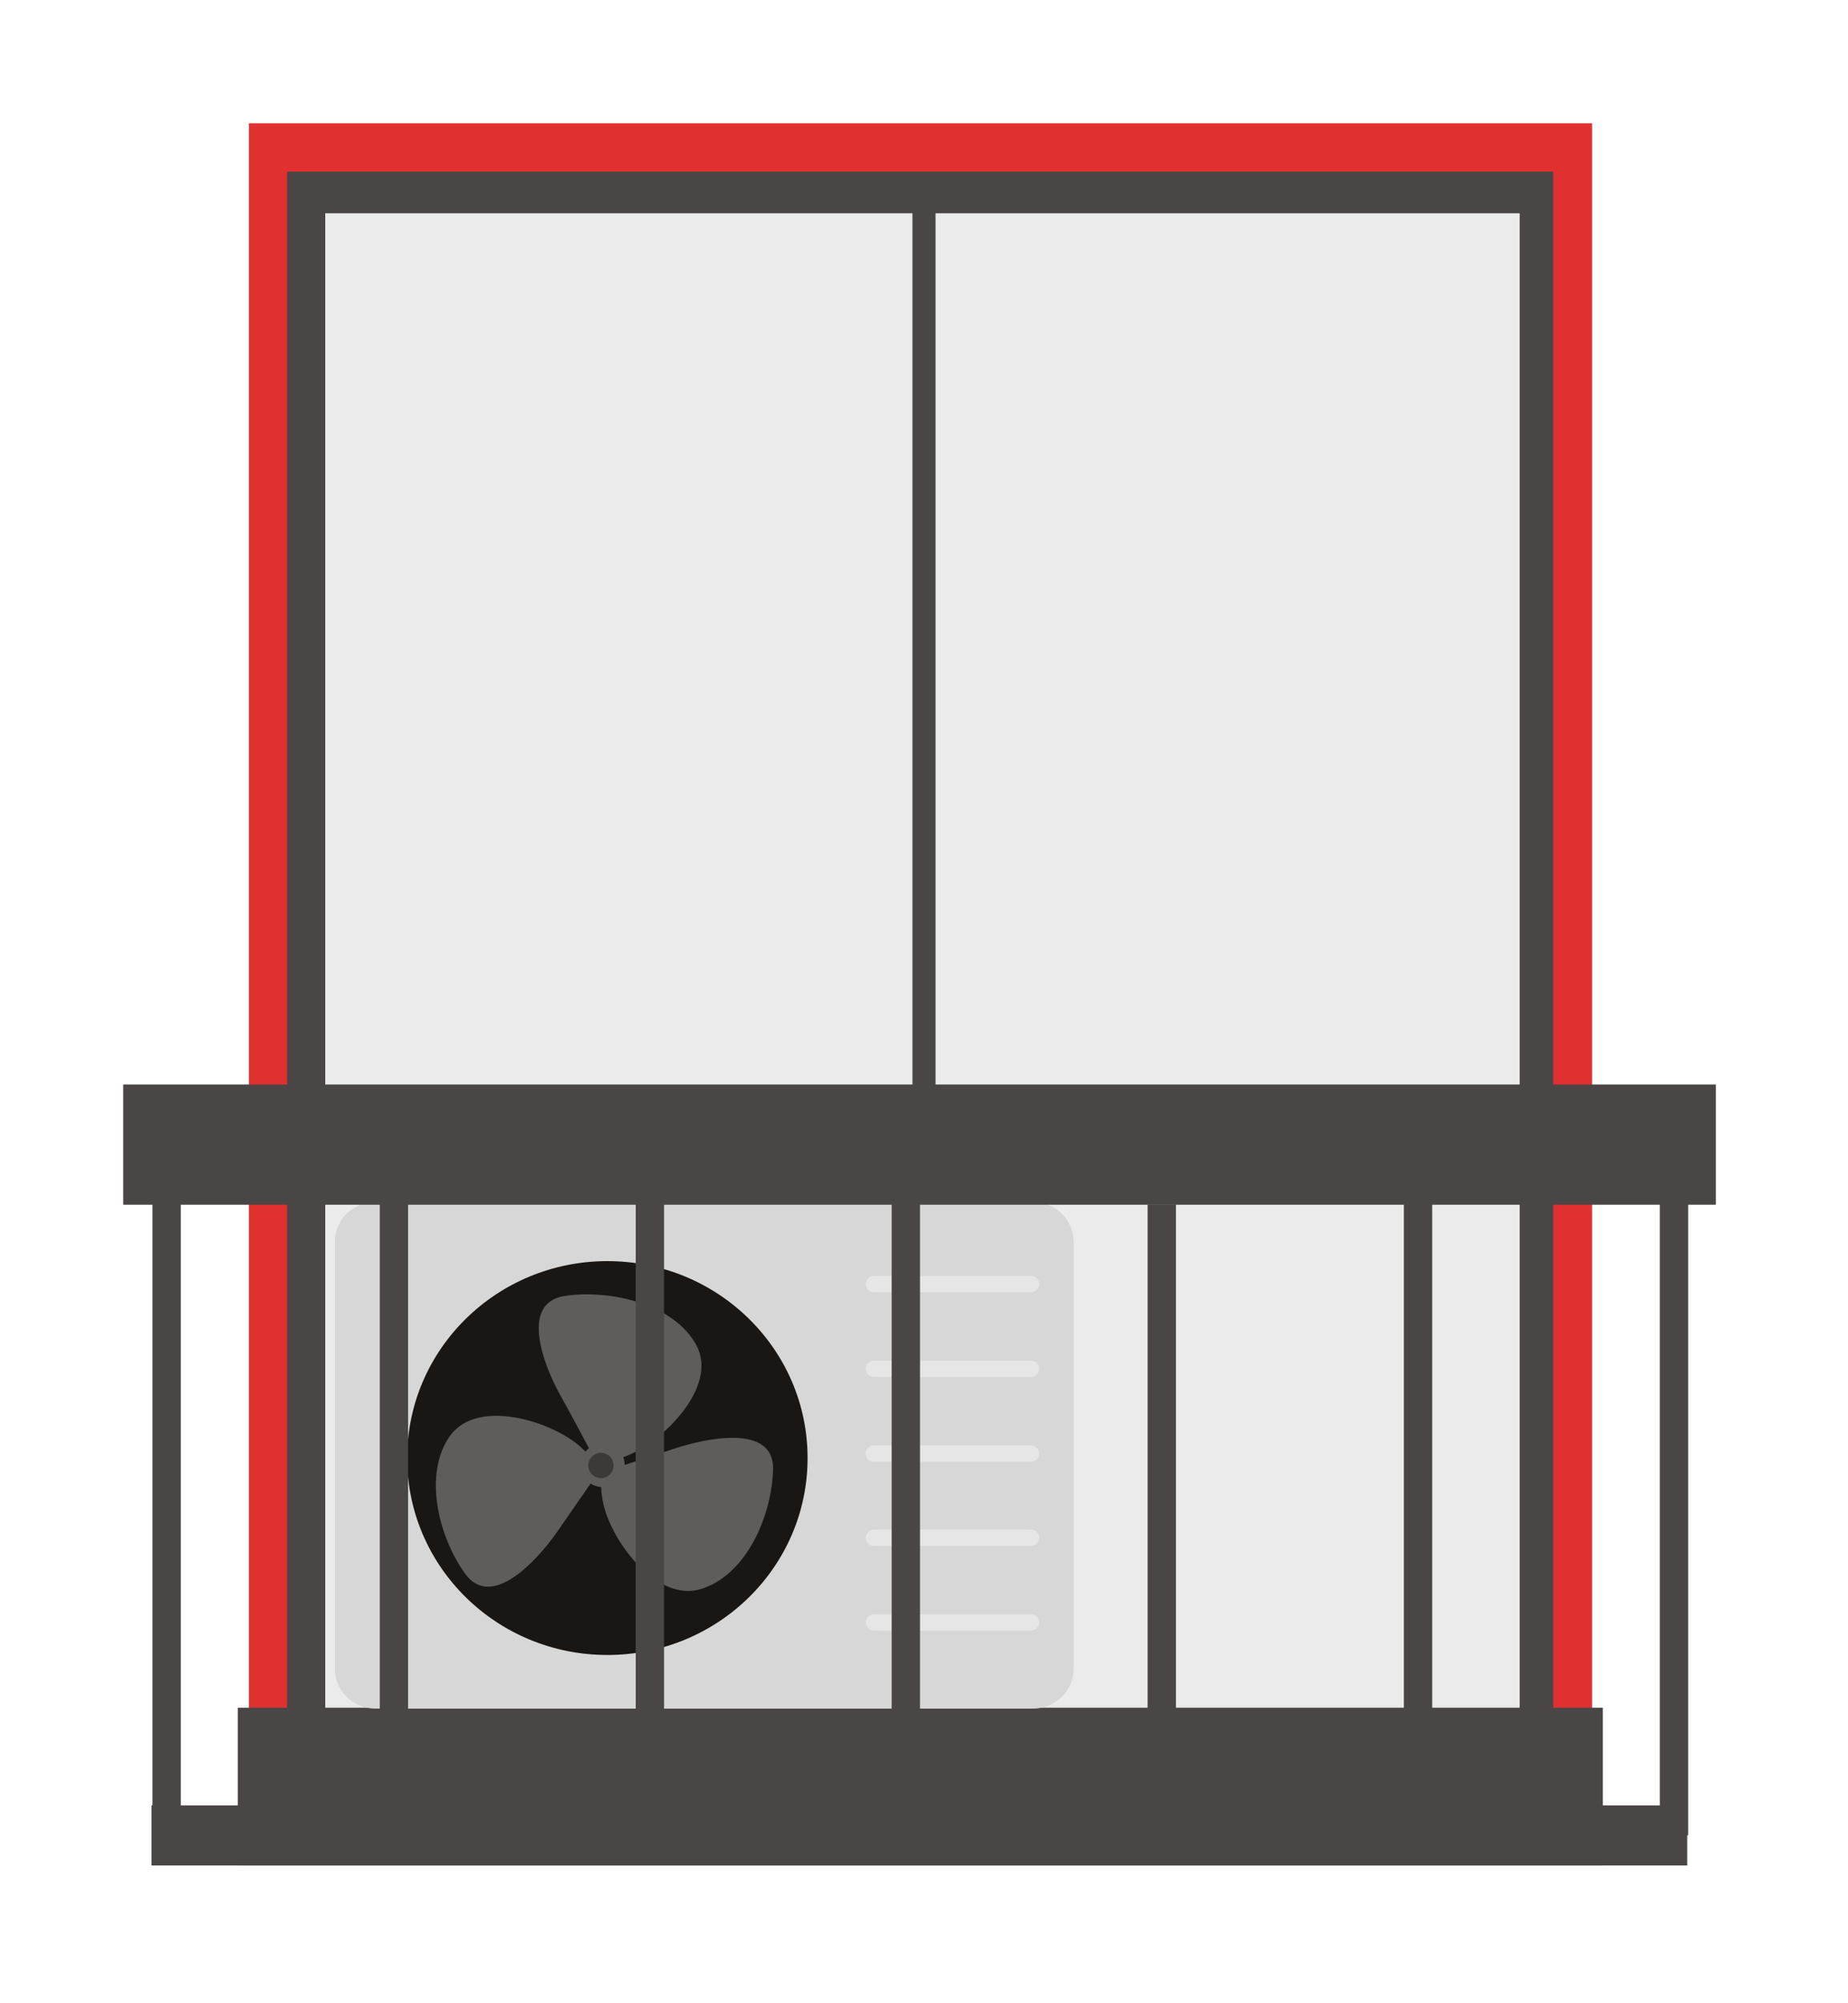 <svg width="60" height="65" viewBox="0 0 60 65" fill="none" xmlns="http://www.w3.org/2000/svg">
<g filter="url(#filter0_d_56_15350)">
<path d="M51.69 0H8.08V54.62H51.69V0Z" fill="#E13030"/>
<path d="M50.43 1.57H9.32V53.06H50.43V1.57Z" fill="#4A4646"/>
<path d="M49.34 2.92H10.56V52.62H49.34V2.92Z" fill="#EBEBEB"/>
<mask id="mask0_56_15350" style="mask-type:luminance" maskUnits="userSpaceOnUse" x="10" y="2" width="40" height="51">
<path d="M49.34 2.92H10.56V52.62H49.34V2.92Z" fill="white"/>
</mask>
<path d="M30 2V54" stroke="#4A4646" stroke-width="0.75" stroke-miterlimit="10"/>
<path d="M52.04 51.41H7.72V56.53H52.04V51.41Z" fill="#4A4646"/>
<path d="M33.54 35H12.19C11.46 35 10.87 35.58 10.87 36.3V50.14C10.87 50.86 11.46 51.44 12.19 51.44H33.54C34.27 51.44 34.86 50.86 34.86 50.14V36.3C34.86 35.58 34.27 35 33.54 35Z" fill="#D7D7D7"/>
<path d="M19.72 49.7C23.31 49.7 26.22 46.839 26.22 43.31C26.22 39.781 23.31 36.92 19.72 36.92C16.13 36.92 13.22 39.781 13.22 43.31C13.22 46.839 16.13 49.7 19.72 49.7Z" fill="#191613"/>
<path d="M19.2 43.14C19.2 43.14 18.68 42.15 18.17 41.23C17.66 40.31 16.86 38.27 18.34 38.05C19.82 37.83 21.89 38.31 22.61 39.65C23.33 40.99 21.53 42.77 20.37 43.23C19.22 43.7 19.2 43.13 19.2 43.13V43.14Z" fill="#605C5A"/>
<path d="M19.86 43.67L21.94 42.99C22.95 42.66 25.14 42.2 25.1 43.68C25.06 45.16 24.26 47.07 22.79 47.55C21.32 48.03 19.85 45.99 19.59 44.8C19.33 43.62 19.86 43.67 19.86 43.67Z" fill="#605C5A"/>
<path d="M19.27 44L18.05 45.76C17.44 46.62 15.96 48.26 15.1 47.06C14.24 45.87 13.73 43.83 14.61 42.59C15.5 41.35 17.92 42.12 18.84 42.94C19.76 43.75 19.27 44 19.27 44Z" fill="#605C5A"/>
<path d="M20.28 43.55C20.28 43.69 20.24 43.83 20.16 43.94C20.08 44.06 19.97 44.15 19.84 44.2C19.71 44.25 19.56 44.27 19.43 44.24C19.29 44.21 19.16 44.15 19.06 44.05C18.96 43.95 18.89 43.83 18.86 43.69C18.83 43.55 18.85 43.41 18.9 43.28C18.95 43.15 19.05 43.04 19.16 42.96C19.27 42.88 19.42 42.84 19.56 42.84C19.65 42.84 19.75 42.86 19.84 42.89C19.93 42.92 20.01 42.98 20.07 43.04C20.14 43.11 20.19 43.18 20.23 43.27C20.27 43.36 20.28 43.45 20.28 43.54V43.55Z" fill="#605C5A"/>
<path d="M19.92 43.55C19.92 43.6 19.91 43.66 19.89 43.71C19.87 43.76 19.84 43.8 19.8 43.84C19.76 43.88 19.72 43.91 19.67 43.93C19.62 43.95 19.57 43.96 19.51 43.96C19.4 43.96 19.3 43.92 19.22 43.84C19.14 43.76 19.1 43.66 19.1 43.55C19.1 43.44 19.14 43.34 19.22 43.26C19.3 43.18 19.4 43.14 19.51 43.14C19.62 43.14 19.72 43.18 19.8 43.26C19.88 43.34 19.92 43.44 19.92 43.55Z" fill="#3D3937"/>
<path d="M33.47 37.4H28.38C28.23 37.4 28.11 37.52 28.11 37.66C28.11 37.82 28.23 37.93 28.38 37.93H33.47C33.62 37.93 33.74 37.81 33.74 37.67C33.74 37.51 33.62 37.4 33.47 37.4Z" fill="#E7E6E6"/>
<path d="M33.47 40.15H28.38C28.23 40.15 28.11 40.27 28.11 40.41C28.11 40.57 28.23 40.68 28.38 40.68H33.47C33.62 40.68 33.74 40.56 33.74 40.42C33.74 40.26 33.62 40.15 33.47 40.15Z" fill="#E7E6E6"/>
<path d="M33.47 42.9H28.38C28.23 42.9 28.11 43.02 28.11 43.16C28.11 43.32 28.23 43.43 28.38 43.43H33.47C33.62 43.43 33.74 43.31 33.74 43.17C33.74 43.01 33.62 42.9 33.47 42.9Z" fill="#E7E6E6"/>
<path d="M33.47 45.63H28.38C28.23 45.63 28.11 45.75 28.11 45.89C28.11 46.05 28.23 46.16 28.38 46.16H33.47C33.62 46.16 33.74 46.04 33.74 45.9C33.74 45.74 33.62 45.63 33.47 45.63Z" fill="#E7E6E6"/>
<path d="M33.47 48.38H28.38C28.23 48.38 28.11 48.5 28.11 48.64C28.11 48.8 28.23 48.91 28.38 48.91H33.47C33.62 48.91 33.74 48.79 33.74 48.65C33.74 48.49 33.62 48.38 33.47 48.38Z" fill="#E7E6E6"/>
<path d="M54.78 54.58H4.92V56.53H54.78V54.58Z" fill="#4A4646"/>
<path d="M55.71 31.19H4V35.09H55.71V31.19Z" fill="#4A4646"/>
<path d="M4.95 34.11L4.95 55.55H5.87L5.87 34.11H4.95Z" fill="#4A4646"/>
<path d="M12.33 34.12L12.33 55.56H13.25L13.25 34.12H12.33Z" fill="#4A4646"/>
<path d="M20.64 34.11V55.55H21.56V34.11H20.64Z" fill="#4A4646"/>
<path d="M28.95 34.11V55.55H29.87V34.11H28.95Z" fill="#4A4646"/>
<path d="M37.26 35.08V56.52H38.18V35.08H37.26Z" fill="#4A4646"/>
<path d="M45.58 34.11V55.55H46.5V34.11H45.58Z" fill="#4A4646"/>
<path d="M53.89 34.11V55.55H54.81V34.11H53.89Z" fill="#4A4646"/>
</g>
<defs>
<filter id="filter0_d_56_15350" x="0" y="0" width="59.71" height="64.53" filterUnits="userSpaceOnUse" color-interpolation-filters="sRGB">
<feFlood flood-opacity="0" result="BackgroundImageFix"/>
<feColorMatrix in="SourceAlpha" type="matrix" values="0 0 0 0 0 0 0 0 0 0 0 0 0 0 0 0 0 0 127 0" result="hardAlpha"/>
<feOffset dy="4"/>
<feGaussianBlur stdDeviation="2"/>
<feComposite in2="hardAlpha" operator="out"/>
<feColorMatrix type="matrix" values="0 0 0 0 0 0 0 0 0 0 0 0 0 0 0 0 0 0 0.25 0"/>
<feBlend mode="normal" in2="BackgroundImageFix" result="effect1_dropShadow_56_15350"/>
<feBlend mode="normal" in="SourceGraphic" in2="effect1_dropShadow_56_15350" result="shape"/>
</filter>
</defs>
</svg>

